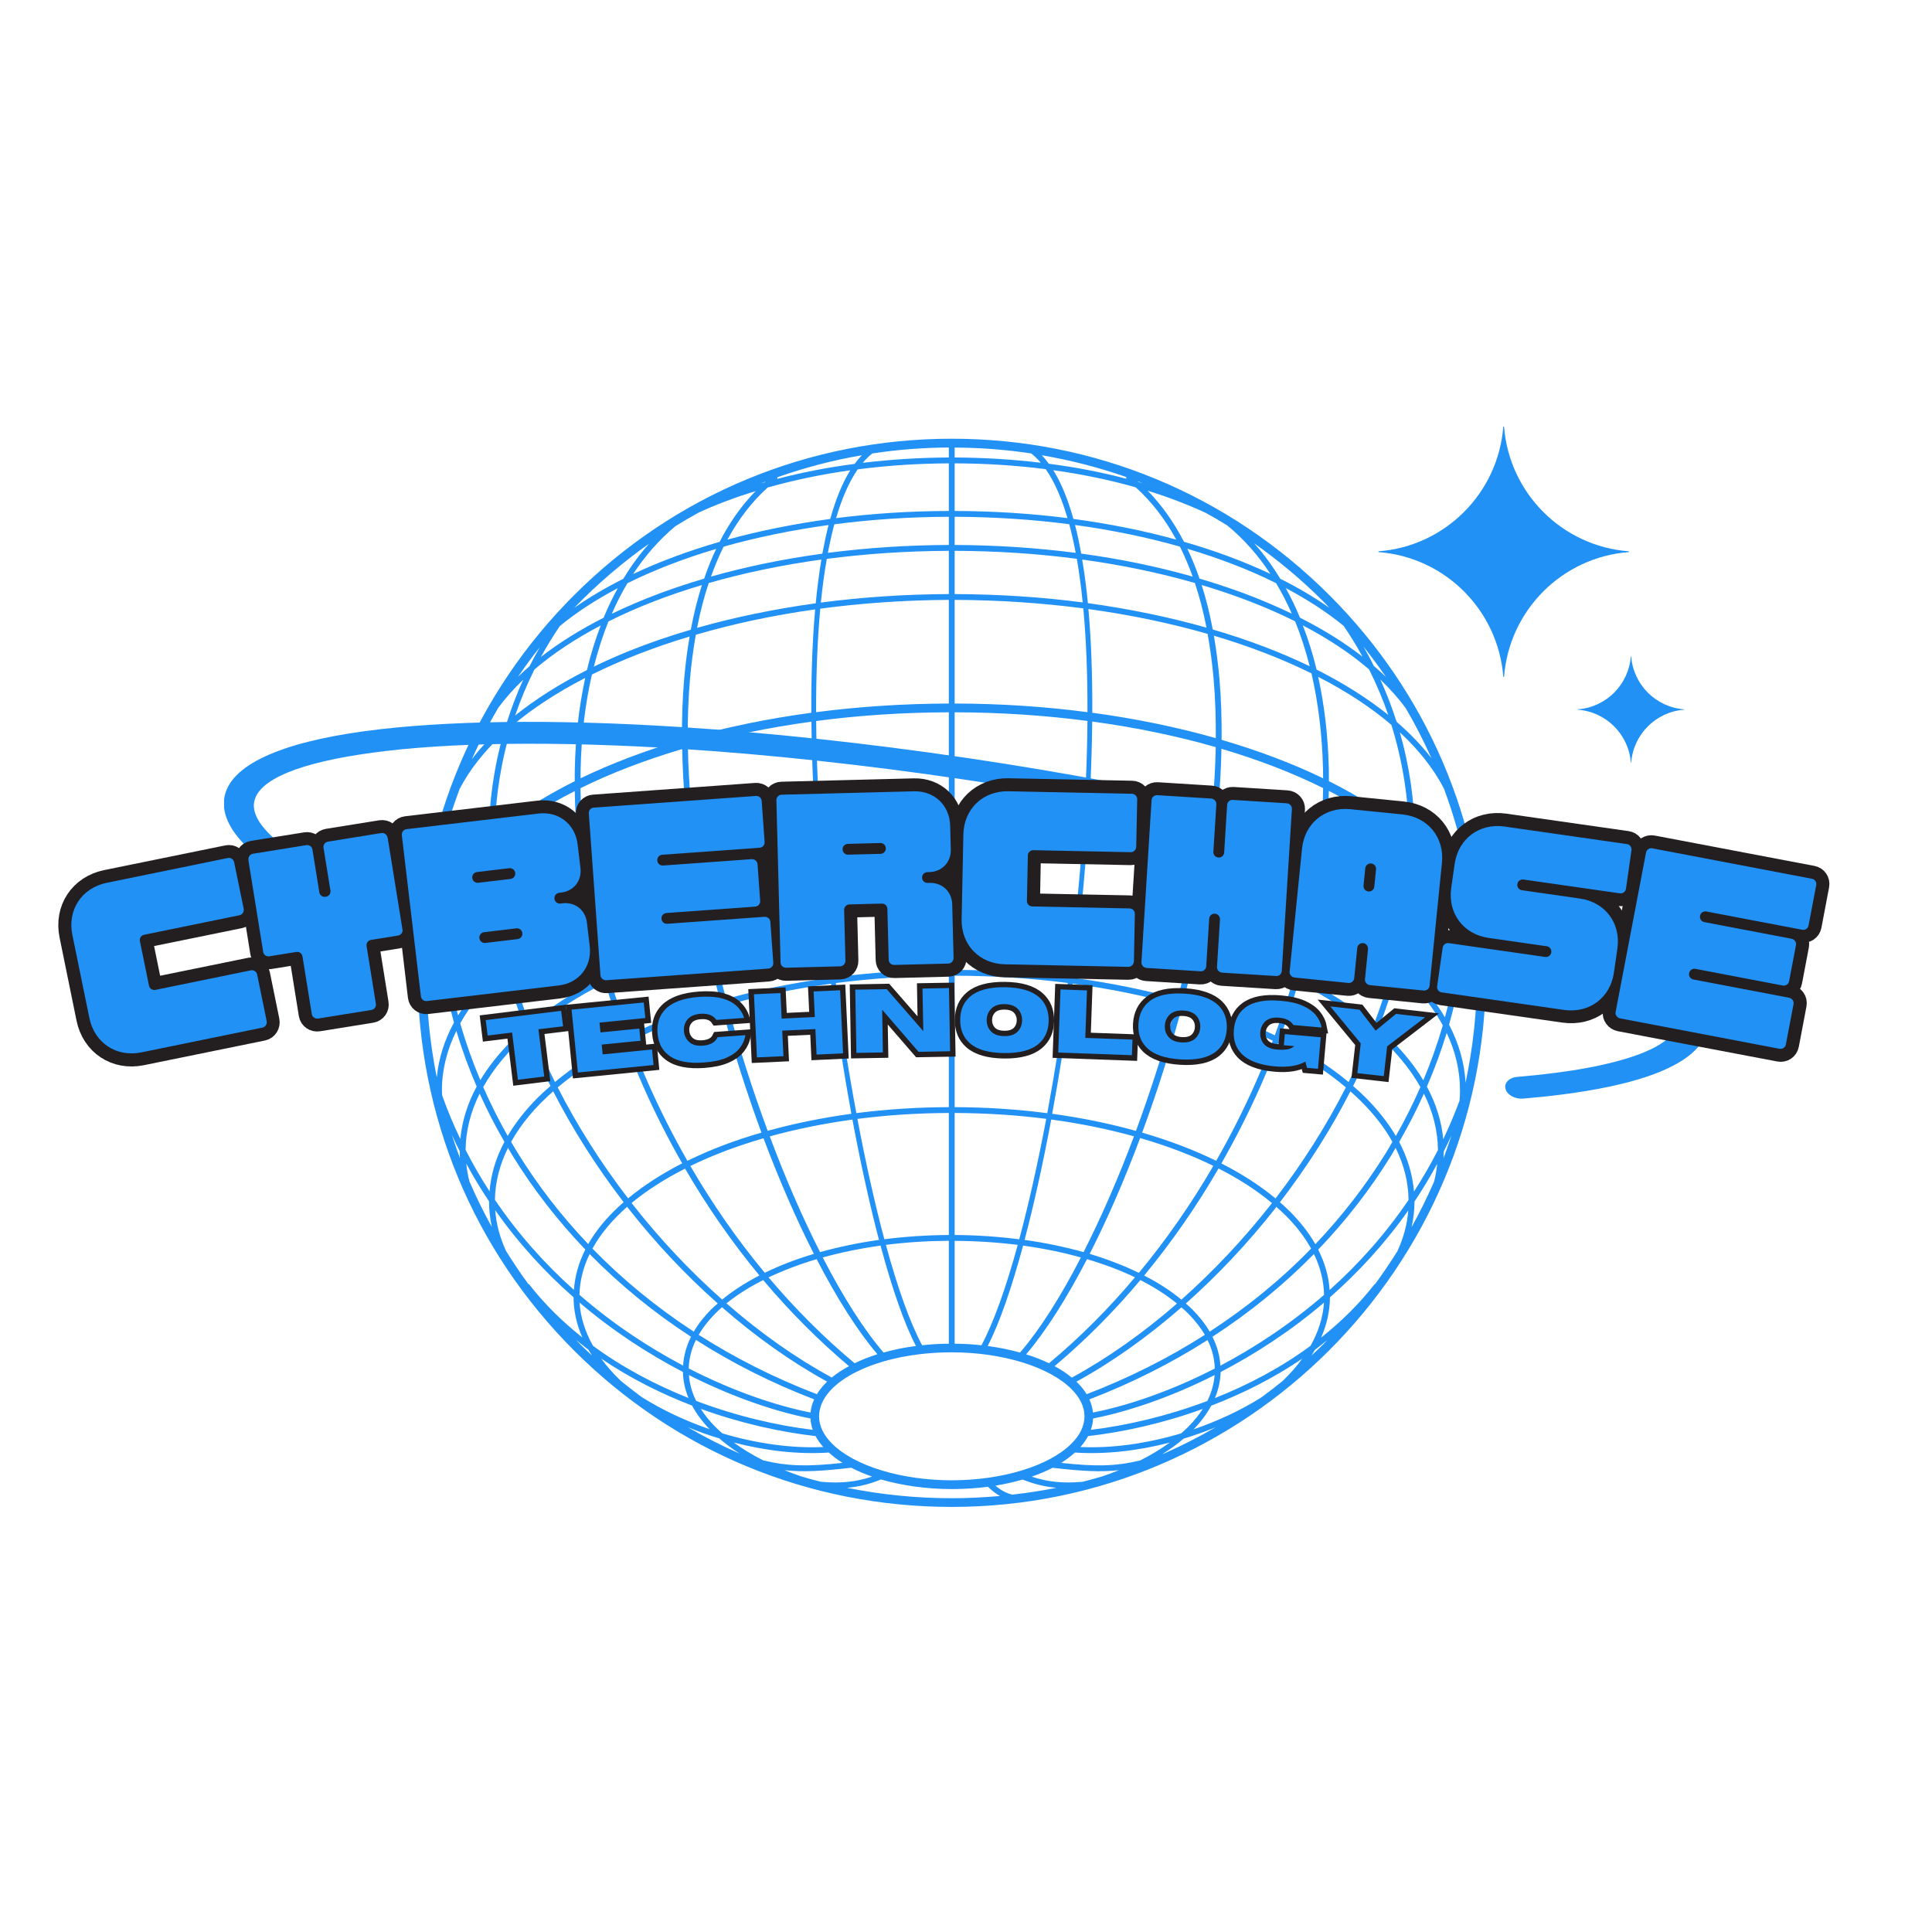 <svg xmlns="http://www.w3.org/2000/svg" xmlns:xlink="http://www.w3.org/1999/xlink" width="500" zoomAndPan="magnify" viewBox="0 0 375 375" height="500" preserveAspectRatio="xMidYMid meet" version="1.0"><defs><g/><clipPath id="9b84dbdd2b"><path d="M 43.5 140 L 331.5 140 L 331.5 214 L 43.5 214 Z M 43.5 140 " clip-rule="nonzero"/></clipPath><clipPath id="38f348a5d2"><path d="M 267 82.25 L 317 82.25 L 317 132 L 267 132 Z M 267 82.25 " clip-rule="nonzero"/></clipPath></defs><path fill="#2291f6" d="M 84.727 168.844 C 84.637 170.852 84.582 172.875 84.609 174.895 C 84.176 175.719 83.773 176.559 83.41 177.395 C 83.727 174.508 84.176 171.648 84.727 168.844 Z M 125.984 105.535 C 124.148 107.582 122.488 109.867 120.973 112.352 C 117.523 114.082 114.344 115.961 111.457 117.98 C 115.891 113.402 120.758 109.215 125.984 105.535 Z M 258.023 117.969 C 255.137 115.945 251.945 114.055 248.492 112.336 C 246.977 109.824 245.285 107.527 243.438 105.461 C 248.176 108.797 252.668 112.551 256.84 116.727 C 257.242 117.117 257.633 117.547 258.023 117.969 Z M 284.871 174.883 C 284.914 172.832 284.855 170.809 284.754 168.789 C 285.305 171.59 285.723 174.406 286.039 177.266 C 285.695 176.469 285.305 175.66 284.871 174.883 Z M 284.465 210.148 C 284.25 206.293 283.168 202.539 281.262 198.883 C 283.168 192.168 284.336 185.336 284.727 178.508 C 285.75 180.961 286.371 183.461 286.648 185.988 C 286.66 186.926 286.703 187.879 286.703 188.832 C 286.703 196.082 285.938 203.215 284.465 210.148 Z M 254.543 263.121 C 254.789 262.758 255.004 262.383 255.223 262.008 C 256.031 261.402 256.812 260.766 257.605 260.129 C 257.344 260.391 257.098 260.68 256.84 260.938 C 256.09 261.691 255.309 262.398 254.543 263.121 Z M 111.816 260.074 C 112.613 260.723 113.406 261.371 114.215 261.98 C 114.43 262.355 114.664 262.73 114.906 263.105 C 114.141 262.383 113.375 261.676 112.625 260.938 C 112.352 260.648 112.09 260.363 111.816 260.074 Z M 94.848 164.801 C 94.934 171.445 95.773 178.262 97.418 185.223 C 97.551 185.742 97.68 186.262 97.809 186.781 C 96.883 187.59 96.004 188.414 95.168 189.25 C 92.625 191.793 90.531 194.422 88.914 197.094 C 87.078 190.234 86.039 183.273 85.809 176.297 C 87.871 172.254 90.922 168.398 94.848 164.801 Z M 89.215 153.133 C 91.195 149.32 94.07 145.711 97.723 142.359 C 95.887 148.828 94.922 155.602 94.832 162.578 C 93.836 163.445 92.883 164.324 91.988 165.207 C 89.477 167.734 87.41 170.305 85.75 172.945 C 85.766 168.961 86.055 164.988 86.602 161.047 C 87.367 158.359 88.25 155.719 89.215 153.133 Z M 104.77 125.637 C 104.078 126.836 103.414 128.062 102.793 129.305 C 102.012 129.984 101.262 130.648 100.555 131.355 C 101.895 129.391 103.297 127.469 104.77 125.637 Z M 117.16 119.902 C 112.582 122.227 108.512 124.77 105 127.5 C 106.113 125.461 107.34 123.469 108.656 121.52 C 111.918 118.848 115.703 116.379 119.906 114.168 C 118.906 115.988 117.984 117.895 117.16 119.902 Z M 139.012 106.543 C 138.145 108.348 137.363 110.285 136.672 112.32 C 133.754 113.172 130.922 114.113 128.18 115.121 C 124.828 116.379 121.695 117.707 118.75 119.137 C 119.66 117.043 120.668 115.066 121.781 113.203 C 126.965 110.633 132.758 108.395 139.012 106.543 Z M 131.082 102.141 C 132.57 101.215 134.07 100.336 135.602 99.496 C 139.023 97.922 142.738 96.523 146.664 95.324 C 143.949 98.098 141.625 101.375 139.676 105.172 C 133.637 106.918 127.992 109.016 122.895 111.41 C 125.246 107.828 127.992 104.723 131.082 102.141 Z M 148.441 93.617 C 148.18 93.676 147.922 93.75 147.66 93.836 C 147.98 93.707 148.297 93.59 148.613 93.473 C 148.555 93.52 148.5 93.562 148.441 93.617 Z M 165.902 90.039 C 160.672 90.715 155.633 91.699 150.852 92.953 C 150.883 92.855 150.895 92.738 150.883 92.637 C 156.168 90.773 161.641 89.328 167.289 88.363 C 166.797 88.867 166.336 89.43 165.902 90.039 Z M 218.629 92.926 C 213.848 91.668 208.809 90.688 203.566 90.008 C 203.145 89.418 202.699 88.867 202.223 88.363 C 207.809 89.328 213.297 90.73 218.613 92.594 C 218.582 92.711 218.582 92.809 218.629 92.926 Z M 220.98 93.562 C 220.938 93.52 220.879 93.473 220.824 93.418 C 221.141 93.547 221.473 93.664 221.789 93.793 C 221.531 93.719 221.254 93.633 220.98 93.562 Z M 250.73 119.109 C 247.785 117.691 244.652 116.352 241.316 115.109 C 238.555 114.098 235.727 113.16 232.824 112.305 C 232.129 110.27 231.336 108.348 230.469 106.516 C 236.723 108.379 242.512 110.602 247.684 113.188 C 248.809 115.051 249.82 117.027 250.73 119.109 Z M 260.797 121.477 C 262.125 123.426 263.352 125.418 264.465 127.457 C 260.957 124.742 256.898 122.199 252.32 119.887 C 251.496 117.879 250.57 115.961 249.562 114.141 C 253.762 116.363 257.531 118.805 260.797 121.477 Z M 266.66 129.262 C 266.039 127.988 265.359 126.746 264.652 125.508 C 266.168 127.426 267.629 129.375 269 131.371 C 268.25 130.66 267.469 129.941 266.66 129.262 Z M 277.52 165.207 C 276.609 164.309 275.656 163.445 274.66 162.562 C 274.559 155.516 273.578 148.684 271.715 142.156 C 275.367 145.535 278.242 149.176 280.25 153.031 C 281.246 155.688 282.125 158.391 282.891 161.133 C 283.441 165.047 283.715 168.977 283.73 172.934 C 282.082 170.289 280.02 167.719 277.52 165.207 Z M 273.996 189.25 C 273.246 188.484 272.438 187.75 271.613 187.027 C 271.773 186.422 271.93 185.812 272.062 185.223 C 273.723 178.262 274.559 171.445 274.633 164.816 C 275.211 165.336 275.773 165.871 276.309 166.418 C 279.5 169.598 281.953 172.902 283.688 176.281 C 283.457 183.375 282.371 190.48 280.465 197.469 C 278.82 194.652 276.652 191.91 273.996 189.25 Z M 276.262 209.688 C 274.703 207.059 272.668 204.516 270.199 202.031 C 269.359 201.207 268.492 200.414 267.586 199.605 C 269.027 195.836 270.285 192.055 271.309 188.254 C 271.945 188.848 272.582 189.438 273.203 190.047 C 276.105 192.949 278.387 195.953 280.047 199.016 C 279.008 202.609 277.738 206.176 276.262 209.688 Z M 283.297 213.645 C 282.328 216.242 281.273 218.727 280.133 221.125 C 279.801 217.645 278.746 214.234 276.957 210.914 C 278.445 207.477 279.73 204.012 280.797 200.488 C 282.516 204.113 283.383 207.836 283.383 211.637 C 283.383 212.301 283.355 212.98 283.297 213.645 Z M 280.234 223.477 C 280.754 222.469 281.246 221.426 281.738 220.371 C 281.246 221.859 280.742 223.32 280.191 224.793 C 280.219 224.344 280.234 223.926 280.234 223.477 Z M 235.812 271.367 C 236.508 269.719 236.867 268.043 236.926 266.312 C 243.555 262.859 250.441 258.426 256.984 252.836 C 256.797 255.684 255.902 258.5 254.371 261.227 C 248.621 265.461 242.27 268.809 235.812 271.367 Z M 225.922 282.141 C 225.832 282.168 225.746 282.211 225.66 282.227 C 227.148 281.273 228.52 280.289 229.746 279.238 C 231.84 278.617 233.922 277.863 235.941 277.043 C 232.691 278.918 229.355 280.625 225.922 282.141 Z M 139.617 279.195 C 140.801 280.234 142.129 281.215 143.574 282.141 C 143.547 282.141 143.516 282.125 143.488 282.109 C 140.078 280.609 136.73 278.906 133.492 277.012 C 135.488 277.836 137.539 278.574 139.617 279.195 Z M 112.496 252.836 C 119.039 258.41 125.926 262.844 132.555 266.297 C 132.598 268.016 132.961 269.707 133.637 271.352 C 127.199 268.781 120.844 265.445 115.094 261.215 C 113.566 258.484 112.668 255.668 112.496 252.836 Z M 89.23 223.434 C 89.23 223.883 89.258 224.316 89.273 224.777 C 88.711 223.277 88.191 221.773 87.699 220.258 C 88.191 221.34 88.695 222.41 89.23 223.434 Z M 101.895 199.59 C 100.984 200.398 100.105 201.195 99.281 202.031 C 96.797 204.5 94.789 207.059 93.23 209.656 C 91.699 206.031 90.398 202.352 89.332 198.625 C 91.426 194.883 94.402 191.332 98.125 188.008 C 99.152 191.879 100.422 195.75 101.895 199.59 Z M 114.199 177.379 C 115.008 181.438 115.992 185.523 117.145 189.598 C 111.703 192.328 106.879 195.418 102.82 198.812 C 101.348 194.941 100.09 191.055 99.078 187.188 C 103.281 183.59 108.367 180.312 114.199 177.379 Z M 113.594 131.586 C 112.41 137.043 111.703 142.938 111.57 149.246 C 111.543 150.043 111.559 150.836 111.559 151.629 C 105.652 154.578 100.41 157.914 96.004 161.582 C 96.191 154.418 97.305 147.5 99.355 140.902 C 103.355 137.508 108.148 134.387 113.594 131.586 Z M 113.926 130.055 C 108.625 132.742 103.945 135.703 99.988 138.879 C 101.043 135.832 102.285 132.855 103.73 129.953 C 107.371 126.836 111.703 123.977 116.598 121.406 C 115.559 124.133 114.648 127.023 113.926 130.055 Z M 134.086 122.227 C 129.941 123.441 125.957 124.812 122.199 126.316 C 119.789 127.297 117.477 128.32 115.27 129.391 C 116.047 126.316 116.988 123.367 118.098 120.625 C 123.531 117.895 129.637 115.527 136.238 113.562 C 135.387 116.262 134.648 119.152 134.086 122.227 Z M 159.43 108.609 C 158.984 111.324 158.609 114.168 158.332 117.102 C 150.289 118.215 142.551 119.801 135.301 121.867 C 135.906 118.762 136.656 115.875 137.566 113.172 C 144.383 111.207 151.719 109.68 159.43 108.609 Z M 160.816 101.91 C 160.371 103.672 159.98 105.52 159.617 107.469 C 152.094 108.492 144.832 109.98 138 111.918 C 138.734 109.867 139.547 107.93 140.453 106.109 C 146.824 104.305 153.668 102.891 160.816 101.91 Z M 184.168 99.18 C 176.676 99.195 169.324 99.672 162.289 100.566 C 163.402 96.738 164.805 93.52 166.48 91.105 C 172.211 90.355 178.133 89.965 184.168 89.938 Z M 207.203 100.566 C 200.156 99.672 192.805 99.195 185.297 99.18 L 185.297 89.938 C 191.363 89.949 197.281 90.34 202.973 91.062 C 204.676 93.488 206.062 96.711 207.203 100.566 Z M 209.859 107.453 C 209.516 105.52 209.125 103.656 208.664 101.895 C 215.824 102.875 222.656 104.293 229.023 106.098 C 229.934 107.918 230.758 109.867 231.496 111.918 C 224.648 109.969 217.398 108.48 209.859 107.453 Z M 234.18 121.824 C 226.988 119.789 219.262 118.184 211.16 117.07 C 210.871 114.141 210.512 111.309 210.051 108.609 C 217.773 109.664 225.113 111.207 231.93 113.16 C 232.824 115.859 233.574 118.734 234.18 121.824 Z M 254.211 129.32 C 248.535 126.574 242.227 124.176 235.395 122.184 C 234.816 119.109 234.109 116.25 233.242 113.547 C 239.855 115.527 245.949 117.879 251.379 120.598 C 252.492 123.34 253.43 126.258 254.211 129.32 Z M 255.555 129.969 C 254.816 126.949 253.922 124.09 252.883 121.391 C 257.777 123.945 262.098 126.805 265.734 129.926 C 267.164 132.785 268.422 135.746 269.461 138.762 C 265.477 135.57 260.797 132.609 255.555 129.969 Z M 257.938 151.617 C 257.938 150.836 257.938 150.043 257.922 149.246 C 257.777 142.863 257.07 136.887 255.859 131.371 C 261.289 134.156 266.082 137.289 270.066 140.699 C 272.148 147.371 273.305 154.348 273.492 161.566 C 269.07 157.914 263.844 154.578 257.938 151.617 Z M 252.332 189.598 C 253.488 185.57 254.457 181.539 255.25 177.539 C 261.102 180.5 266.168 183.809 270.344 187.418 C 269.348 191.215 268.117 195.043 266.676 198.824 C 262.602 195.418 257.777 192.34 252.332 189.598 Z M 261.766 210.031 C 257.98 206.871 253.504 203.996 248.449 201.453 C 249.777 197.887 250.961 194.305 252.016 190.695 C 257.445 193.438 262.227 196.531 266.242 199.938 C 264.914 203.332 263.426 206.695 261.766 210.031 Z M 270.934 220.504 C 269.445 217.961 267.496 215.477 265.086 213.051 C 264.32 212.285 263.484 211.535 262.645 210.797 C 264.32 207.477 265.809 204.113 267.152 200.73 C 267.918 201.426 268.684 202.117 269.391 202.828 C 272.031 205.484 274.125 208.199 275.699 211 C 274.285 214.207 272.711 217.383 270.934 220.504 Z M 212.145 274.168 C 212.055 273.316 211.824 272.465 211.449 271.625 C 219.652 268.465 227.32 264.605 234.383 260.102 C 235.277 261.891 235.742 263.742 235.785 265.633 C 226.918 270.184 218.539 272.926 212.145 274.168 Z M 211.723 277.531 C 211.984 276.824 212.129 276.074 212.172 275.324 C 218.539 274.082 226.875 271.395 235.754 266.902 C 235.625 268.609 235.148 270.297 234.34 271.93 C 226.555 274.859 218.727 276.695 211.723 277.531 Z M 205.977 283.945 C 206.973 283.324 207.867 282.645 208.648 281.938 C 214.484 282.328 220.809 281.621 227.047 280.004 C 225.344 281.242 223.406 282.414 221.312 283.469 C 216.488 284.637 212.605 284.668 205.977 283.945 Z M 171.012 287.164 C 175.102 288.348 179.809 289.027 184.734 289.027 C 187.172 289.027 189.527 288.871 191.766 288.582 C 192.516 289.316 193.297 289.922 194.09 290.371 C 191 290.645 187.883 290.805 184.734 290.805 C 177.828 290.805 171.027 290.109 164.398 288.781 C 166.711 288.582 168.848 288.047 171.012 287.164 Z M 160.875 281.938 C 161.656 282.645 162.551 283.324 163.547 283.945 C 156.875 284.668 152.988 284.637 148.137 283.453 C 146.043 282.398 144.121 281.242 142.418 279.988 C 148.672 281.621 155.027 282.328 160.875 281.938 Z M 157.309 275.324 C 157.352 276.059 157.496 276.809 157.758 277.531 C 150.75 276.68 142.91 274.859 135.125 271.914 C 134.316 270.281 133.84 268.609 133.727 266.902 C 142.594 271.379 150.926 274.082 157.309 275.324 Z M 135.082 260.074 C 142.16 264.605 149.828 268.465 158.031 271.613 C 157.641 272.449 157.41 273.301 157.324 274.168 C 150.926 272.91 142.562 270.168 133.684 265.617 C 133.727 263.711 134.215 261.863 135.082 260.074 Z M 97.91 221.629 C 96.25 224.75 95.281 227.953 95.023 231.246 C 93.359 228.676 91.801 226.02 90.371 223.188 C 90.414 219.434 91.352 215.781 93.102 212.27 C 94.531 215.449 96.133 218.566 97.91 221.629 Z M 106.848 210.785 C 105.984 211.535 105.16 212.285 104.379 213.051 C 101.984 215.461 100.031 217.945 98.547 220.488 C 96.785 217.367 95.195 214.207 93.793 211 C 95.816 207.375 98.703 203.938 102.328 200.73 C 103.672 204.098 105.176 207.461 106.848 210.785 Z M 121.047 201.441 C 115.977 203.98 111.5 206.855 107.715 210.02 C 106.055 206.695 104.566 203.316 103.238 199.938 C 107.211 196.586 112.004 193.496 117.477 190.738 C 118.531 194.32 119.715 197.902 121.047 201.441 Z M 137.133 183.156 C 137.914 186.809 138.793 190.508 139.777 194.219 C 133.336 196.082 127.398 198.336 122.055 200.934 C 120.742 197.383 119.559 193.816 118.504 190.234 C 124.078 187.52 130.348 185.137 137.133 183.156 Z M 134.59 169.496 C 135.227 173.598 135.977 177.77 136.875 182 C 130.102 183.965 123.816 186.332 118.188 189.094 C 117.031 185.004 116.047 180.918 115.238 176.859 C 121.047 174.031 127.543 171.547 134.59 169.496 Z M 132.41 145.391 C 132.555 152.613 133.234 160.309 134.418 168.324 C 127.387 170.363 120.871 172.816 115.008 175.676 C 113.535 167.934 112.758 160.309 112.668 152.988 C 118.574 150.07 125.203 147.531 132.41 145.391 Z M 132.801 131.746 C 132.469 135.516 132.34 139.484 132.367 143.602 C 125.262 145.68 118.648 148.195 112.684 151.066 C 112.684 150.477 112.684 149.867 112.699 149.277 C 112.844 142.707 113.594 136.555 114.895 130.922 C 120.598 128.105 126.953 125.621 133.855 123.543 C 133.406 126.156 133.047 128.871 132.801 131.746 Z M 157.48 138.344 C 149.047 139.484 141.004 141.145 133.492 143.27 C 133.465 139.355 133.609 135.527 133.926 131.832 C 134.188 128.812 134.578 125.926 135.055 123.211 C 142.289 121.086 150.074 119.426 158.219 118.285 C 157.656 124.754 157.438 131.629 157.48 138.344 Z M 184.168 116.438 L 184.168 136.555 C 175.332 136.582 166.695 137.16 158.406 138.23 C 158.391 131.066 158.652 124.293 159.215 118.141 C 167.242 117.07 175.605 116.48 184.168 116.438 Z M 184.168 106.918 L 184.168 115.309 C 175.75 115.34 167.402 115.902 159.328 116.957 C 159.633 113.98 160.008 111.121 160.484 108.48 C 168.066 107.484 176.012 106.949 184.168 106.918 Z M 184.168 105.777 C 176.141 105.809 168.285 106.328 160.688 107.309 C 161.062 105.359 161.48 103.496 161.945 101.766 C 169.094 100.824 176.543 100.336 184.168 100.305 Z M 185.297 105.777 L 185.297 100.305 C 192.938 100.336 200.387 100.824 207.535 101.75 C 208.012 103.484 208.418 105.344 208.793 107.309 C 201.195 106.328 193.324 105.809 185.297 105.777 Z M 185.297 115.309 L 185.297 106.918 C 193.469 106.934 201.414 107.469 209.008 108.465 C 209.473 111.121 209.848 113.953 210.148 116.926 C 202.191 115.887 193.844 115.34 185.297 115.309 Z M 211.074 138.23 C 202.801 137.145 194.148 136.566 185.297 136.555 L 185.297 116.438 C 193.902 116.465 202.266 117.043 210.266 118.082 C 210.844 124.25 211.102 131.051 211.074 138.23 Z M 235.566 131.832 C 235.887 135.527 236.016 139.355 235.984 143.27 C 228.492 141.145 220.445 139.484 212.012 138.344 C 212.043 131.602 211.84 124.711 211.262 118.215 C 219.438 119.34 227.191 120.973 234.398 123.035 C 234.902 125.824 235.293 128.754 235.566 131.832 Z M 237.113 143.602 C 237.156 139.484 237.012 135.516 236.695 131.746 C 236.434 128.828 236.074 126.055 235.609 123.383 C 242.512 125.434 248.867 127.891 254.559 130.703 C 255.871 136.41 256.637 142.621 256.797 149.277 C 256.812 149.867 256.797 150.477 256.812 151.066 C 250.848 148.18 244.23 145.68 237.113 143.602 Z M 235.047 168.426 C 236.262 160.355 236.938 152.613 237.082 145.336 C 244.246 147.457 250.875 150.012 256.812 152.961 C 256.738 160.324 255.93 168.023 254.457 175.82 C 248.609 172.945 242.082 170.477 235.047 168.426 Z M 232.605 182.016 C 233.504 177.812 234.238 173.684 234.875 169.625 C 235.727 169.871 236.594 170.102 237.445 170.363 C 243.539 172.281 249.141 174.508 254.211 177.004 C 253.418 181.02 252.449 185.062 251.309 189.094 C 245.66 186.348 239.395 183.965 232.605 182.016 Z M 229.719 194.219 C 230.699 190.492 231.582 186.781 232.359 183.113 C 239.133 185.062 245.387 187.445 250.992 190.191 C 249.938 193.785 248.754 197.383 247.438 200.949 C 242.094 198.348 236.145 196.082 229.719 194.219 Z M 243.598 210.422 C 241.316 215.562 238.801 220.531 236.059 225.312 C 231.727 223.188 226.902 221.355 221.688 219.84 C 223.234 215.664 224.707 211.359 226.078 206.973 C 227.293 203.059 228.418 199.172 229.445 195.332 C 235.828 197.164 241.734 199.402 247.047 202.004 C 245.965 204.832 244.84 207.648 243.598 210.422 Z M 247.582 232.621 C 244.578 230.121 241.039 227.84 237.07 225.816 C 239.812 221.023 242.34 216.039 244.637 210.883 C 245.863 208.113 247.004 205.324 248.059 202.508 C 253.07 205.051 257.504 207.91 261.23 211.059 C 257.461 218.465 252.883 225.703 247.582 232.621 Z M 250.398 235.176 C 249.777 234.555 249.113 233.949 248.434 233.355 C 253.734 226.453 258.328 219.23 262.109 211.824 C 262.863 212.504 263.598 213.168 264.277 213.859 C 266.805 216.387 268.797 218.973 270.27 221.629 C 269.879 222.309 269.492 222.988 269.086 223.652 C 265.113 230.078 260.492 236.043 255.309 241.5 C 254.066 239.32 252.434 237.227 250.398 235.176 Z M 231.395 254.121 C 231.004 253.746 230.586 253.371 230.168 253.012 C 236.363 247.508 242.227 241.285 247.523 234.555 C 247.598 234.453 247.668 234.336 247.742 234.25 C 248.391 234.812 249.012 235.391 249.59 235.969 C 251.656 238.035 253.273 240.172 254.484 242.352 C 248.637 248.375 242.035 253.762 234.801 258.469 C 233.934 256.98 232.793 255.539 231.395 254.121 Z M 209.168 268.406 C 209.082 268.32 209.008 268.262 208.922 268.188 C 215.867 264.391 222.758 259.48 229.312 253.762 C 229.762 254.137 230.195 254.527 230.598 254.93 C 231.941 256.289 233.027 257.676 233.863 259.09 C 226.785 263.609 219.117 267.469 210.914 270.613 C 210.453 269.852 209.875 269.113 209.168 268.406 Z M 140.137 253.734 C 146.707 259.465 153.609 264.375 160.559 268.176 C 160.473 268.262 160.383 268.32 160.312 268.406 C 159.605 269.113 159.027 269.852 158.551 270.613 C 150.348 267.469 142.691 263.598 135.617 259.09 C 136.715 257.199 138.246 255.406 140.137 253.734 Z M 121.723 234.238 C 121.812 234.336 121.883 234.453 121.969 234.555 C 127.254 241.285 133.117 247.508 139.312 252.996 C 138.895 253.371 138.477 253.746 138.07 254.121 C 136.672 255.523 135.531 256.98 134.664 258.469 C 127.441 253.762 120.844 248.359 114.996 242.352 C 116.57 239.492 118.852 236.766 121.723 234.238 Z M 121.047 233.34 C 120.367 233.934 119.703 234.555 119.082 235.176 C 117.031 237.211 115.414 239.32 114.172 241.473 C 108.973 236.027 104.367 230.078 100.41 223.652 C 99.988 222.988 99.613 222.309 99.211 221.629 C 101.129 218.164 103.891 214.887 107.371 211.824 C 111.168 219.219 115.746 226.438 121.047 233.34 Z M 124.859 210.883 C 127.141 216.027 129.668 221.008 132.41 225.805 C 128.438 227.84 124.902 230.121 121.91 232.605 C 116.613 225.703 112.02 218.465 108.25 211.059 C 111.945 207.953 116.379 205.094 121.434 202.551 C 122.504 205.355 123.645 208.125 124.859 210.883 Z M 143.414 206.973 C 144.789 211.359 146.262 215.664 147.793 219.84 C 142.578 221.34 137.754 223.188 133.422 225.312 C 130.691 220.531 128.164 215.562 125.883 210.422 C 124.656 207.664 123.531 204.863 122.461 202.031 C 127.73 199.477 133.637 197.223 140.066 195.375 C 141.09 199.203 142.188 203.086 143.414 206.973 Z M 161.309 190.941 C 162.449 199.68 163.777 208.199 165.25 216.184 C 159.547 216.965 154.102 218.078 149.004 219.492 C 146.129 211.75 143.488 203.504 141.234 195.043 C 147.488 193.281 154.219 191.91 161.309 190.941 Z M 159.836 178.434 C 160.227 182.234 160.672 186.047 161.148 189.801 C 154.059 190.754 147.27 192.125 140.93 193.902 C 139.965 190.246 139.082 186.551 138.289 182.84 C 144.988 180.961 152.227 179.461 159.836 178.434 Z M 158.566 164.484 C 158.766 167.125 158.969 169.555 159.172 171.691 C 159.328 173.555 159.52 175.43 159.719 177.293 C 152.094 178.305 144.816 179.793 138.027 181.684 C 137.148 177.512 136.367 173.336 135.734 169.164 C 142.836 167.156 150.508 165.582 158.566 164.484 Z M 158.492 163.355 C 150.434 164.426 142.738 165.984 135.559 168.008 C 134.375 160.211 133.652 152.484 133.523 145.059 C 140.961 142.922 149.004 141.234 157.496 140.078 C 157.566 148.469 158 156.586 158.492 163.355 Z M 184.168 161.641 C 175.68 161.652 167.375 162.203 159.402 163.227 C 158.824 155.242 158.477 147.398 158.422 139.949 C 166.637 138.852 175.273 138.285 184.168 138.258 Z M 210.078 163.27 C 202.121 162.23 193.801 161.668 185.297 161.641 L 185.297 138.258 C 194.148 138.273 202.801 138.852 211.074 139.934 C 211.016 147.398 210.668 155.254 210.078 163.27 Z M 211.004 163.387 C 211.492 156.598 211.91 148.484 212 140.047 C 220.434 141.191 228.477 142.863 235.973 145.016 C 235.828 152.469 235.105 160.254 233.922 168.094 C 226.758 166.059 219.059 164.469 211.004 163.387 Z M 209.773 177.293 C 209.961 175.43 210.148 173.555 210.324 171.691 C 210.512 169.566 210.715 167.172 210.914 164.543 C 218.871 165.625 226.543 167.227 233.746 169.293 C 233.098 173.422 232.332 177.555 231.453 181.684 C 224.664 179.793 217.387 178.305 209.773 177.293 Z M 208.332 189.801 C 208.809 186.031 209.254 182.234 209.66 178.406 C 217.227 179.43 224.477 180.891 231.219 182.781 C 230.41 186.523 229.531 190.234 228.562 193.902 C 222.207 192.125 215.438 190.754 208.332 189.801 Z M 204.23 216.184 C 205.703 208.184 207.047 199.664 208.188 190.926 C 215.234 191.879 221.977 193.238 228.273 195 C 226.008 203.477 223.348 211.75 220.488 219.508 C 215.391 218.078 209.934 216.965 204.23 216.184 Z M 210.324 243.031 C 206.727 242.035 202.887 241.227 198.871 240.664 C 200.691 233.789 202.438 225.859 204.043 217.297 C 209.672 218.062 215.059 219.16 220.102 220.559 C 217.023 228.793 213.688 236.402 210.324 243.031 Z M 221.055 247.062 C 218.152 245.645 214.961 244.418 211.508 243.379 C 214.914 236.676 218.238 229.066 221.301 220.895 C 226.453 222.379 231.234 224.199 235.508 226.293 C 231.207 233.719 226.352 240.664 221.055 247.062 Z M 222.078 247.582 C 227.363 241.184 232.215 234.223 236.52 226.801 C 240.449 228.793 243.93 231.059 246.891 233.516 C 246.801 233.629 246.715 233.73 246.629 233.848 C 241.344 240.578 235.48 246.785 229.312 252.262 C 227.234 250.543 224.809 248.969 222.078 247.582 Z M 210.988 244.402 C 214.352 245.398 217.484 246.57 220.301 247.926 C 215.148 254.051 209.559 259.652 203.609 264.605 C 202.25 263.957 200.762 263.367 199.176 262.875 C 203.031 258.34 207.059 251.984 210.988 244.402 Z M 198.582 241.773 C 202.512 242.309 206.281 243.09 209.805 244.07 C 205.805 251.828 201.758 258.168 197.988 262.527 C 196.012 261.98 193.902 261.547 191.707 261.258 C 193.977 256.883 196.316 250.137 198.582 241.773 Z M 185.297 240.852 C 189.5 240.867 193.602 241.141 197.543 241.629 C 195.246 250.008 192.848 256.75 190.496 261.113 C 188.82 260.926 187.074 260.824 185.297 260.809 Z M 178.984 261.113 C 176.633 256.75 174.234 250.008 171.953 241.629 C 175.852 241.125 179.953 240.867 184.168 240.836 L 184.168 260.809 C 182.406 260.824 180.66 260.926 178.984 261.113 Z M 171.504 262.527 C 167.734 258.168 163.691 251.828 159.691 244.07 C 163.199 243.105 166.957 242.324 170.914 241.773 C 173.164 250.152 175.504 256.883 177.785 261.258 C 175.578 261.531 173.469 261.965 171.504 262.527 Z M 165.887 264.605 C 159.938 259.652 154.348 254.051 149.176 247.941 C 152.008 246.598 155.129 245.414 158.508 244.402 C 162.434 251.984 166.465 258.34 170.305 262.859 C 168.719 263.367 167.23 263.941 165.887 264.605 Z M 147.402 247.566 C 144.688 248.969 142.246 250.543 140.168 252.246 C 134 246.773 128.137 240.578 122.863 233.848 C 122.766 233.73 122.676 233.617 122.59 233.5 C 125.523 231.074 129.016 228.836 132.973 226.828 C 137.277 234.238 142.117 241.184 147.402 247.566 Z M 157.973 243.379 C 154.535 244.402 151.328 245.633 148.441 247.047 C 143.141 240.664 138.305 233.73 134 226.324 C 138.246 224.242 143.027 222.438 148.195 220.938 C 151.258 229.082 154.578 236.691 157.973 243.379 Z M 170.609 240.664 C 166.594 241.227 162.766 242.035 159.172 243.031 C 155.805 236.402 152.484 228.793 149.41 220.574 C 154.418 219.188 159.793 218.09 165.453 217.312 C 167.055 225.859 168.805 233.789 170.609 240.664 Z M 184.168 216.027 L 184.168 239.711 C 179.867 239.738 175.68 240.027 171.648 240.535 C 169.816 233.66 168.039 225.73 166.422 217.18 C 172.098 216.445 178.047 216.055 184.168 216.027 Z M 184.168 189.383 L 184.168 214.898 C 178.004 214.914 171.98 215.316 166.219 216.055 C 164.715 208.055 163.375 199.52 162.234 190.812 C 169.25 189.902 176.602 189.41 184.168 189.383 Z M 184.168 176.773 L 184.168 188.254 C 176.586 188.27 169.195 188.762 162.09 189.672 C 161.598 185.914 161.148 182.117 160.746 178.289 C 168.242 177.336 176.082 176.801 184.168 176.773 Z M 184.168 175.648 C 176.098 175.66 168.195 176.18 160.629 177.164 C 160.195 172.891 159.805 168.602 159.488 164.367 C 167.375 163.344 175.648 162.793 184.168 162.766 Z M 185.297 175.648 L 185.297 162.781 C 193.699 162.809 201.992 163.387 209.992 164.426 C 209.688 168.645 209.297 172.902 208.852 177.164 C 201.281 176.18 193.383 175.66 185.297 175.648 Z M 185.297 188.254 L 185.297 176.773 C 193.355 176.801 201.211 177.309 208.75 178.277 C 208.344 182.102 207.898 185.914 207.406 189.684 C 200.301 188.762 192.891 188.27 185.297 188.254 Z M 185.297 214.898 L 185.297 189.383 C 192.836 189.395 200.199 189.887 207.262 190.797 C 206.121 199.52 204.762 208.055 203.277 216.07 C 197.5 215.316 191.461 214.914 185.297 214.898 Z M 185.297 216.027 C 191.406 216.055 197.355 216.43 203.074 217.168 C 201.457 225.73 199.68 233.66 197.832 240.547 C 193.801 240.027 189.598 239.738 185.297 239.711 Z M 161.438 267.379 C 154.508 263.609 147.574 258.73 141.004 252.98 C 143.027 251.352 145.422 249.832 148.137 248.461 C 153.293 254.586 158.867 260.172 164.789 265.172 C 163.547 265.836 162.422 266.57 161.438 267.379 Z M 204.691 265.172 C 210.625 260.188 216.199 254.586 221.344 248.461 C 224.027 249.832 226.41 251.352 228.449 253.023 C 221.875 258.742 214.973 263.625 208.043 267.395 C 207.059 266.586 205.949 265.848 204.691 265.172 Z M 196.504 290.109 C 195.363 289.852 194.266 289.258 193.211 288.363 C 195.074 288.059 196.836 287.656 198.496 287.18 C 200.66 288.047 202.785 288.582 205.066 288.781 C 202.25 289.348 199.375 289.777 196.504 290.109 Z M 207.953 280.219 C 203.652 284.535 194.523 287.324 184.734 287.324 C 174.941 287.324 165.828 284.535 161.512 280.219 C 159.836 278.543 158.984 276.754 158.984 274.918 C 158.984 268.059 170.535 262.484 184.734 262.484 C 194.523 262.484 203.652 265.285 207.953 269.605 C 209.645 271.281 210.496 273.07 210.496 274.918 C 210.496 276.754 209.645 278.543 207.953 280.219 Z M 96.062 232.879 C 96.121 229.414 97 226.047 98.602 222.801 C 98.879 223.289 99.152 223.766 99.457 224.258 C 103.512 230.844 108.266 236.953 113.609 242.539 C 112.324 245.082 111.586 247.695 111.398 250.367 C 105.867 245.414 100.625 239.625 96.062 232.879 Z M 112.469 251.32 C 112.539 248.59 113.219 245.949 114.445 243.406 C 120.324 249.387 126.91 254.773 134.129 259.465 C 133.219 261.285 132.715 263.148 132.586 265.055 C 125.914 261.531 119.008 257.012 112.469 251.32 Z M 138.879 276.984 C 137.727 275.844 136.785 274.66 136.02 273.461 C 143.719 276.246 151.43 277.965 158.305 278.746 C 158.695 279.48 159.188 280.176 159.793 280.867 C 153.555 281.145 146.766 280.176 140.195 278.211 C 139.746 277.809 139.285 277.402 138.879 276.984 Z M 155.488 286.559 C 154.391 286.184 153.309 285.777 152.27 285.359 C 155.895 285.766 159.633 285.535 165.238 284.883 C 166.48 285.535 167.82 286.109 169.281 286.602 C 166.203 287.641 163.129 287.961 159.375 287.613 C 159.359 287.613 159.328 287.613 159.328 287.613 C 158.043 287.297 156.758 286.934 155.488 286.559 Z M 213.977 286.559 C 212.707 286.934 211.434 287.281 210.148 287.613 C 210.137 287.613 210.137 287.613 210.121 287.613 C 206.367 287.961 203.32 287.641 200.258 286.617 C 201.715 286.109 203.074 285.535 204.301 284.898 C 209.859 285.535 213.586 285.766 217.199 285.359 C 216.156 285.777 215.074 286.184 213.977 286.559 Z M 229.27 278.211 C 222.699 280.176 215.926 281.145 209.715 280.867 C 210.309 280.176 210.801 279.48 211.203 278.746 C 218.051 277.965 225.762 276.262 233.457 273.473 C 232.68 274.66 231.738 275.844 230.598 276.984 C 230.18 277.402 229.719 277.809 229.27 278.211 Z M 236.883 265.07 C 236.766 263.148 236.246 261.301 235.336 259.465 C 242.57 254.773 249.156 249.398 255.035 243.406 C 256.289 245.977 256.941 248.637 257 251.336 C 250.457 257.012 243.555 261.547 236.883 265.07 Z M 258.082 250.383 C 257.895 247.711 257.156 245.098 255.859 242.555 C 261.23 236.953 265.98 230.844 270.039 224.258 C 270.328 223.766 270.602 223.289 270.891 222.801 C 272.508 226.078 273.359 229.457 273.402 232.906 C 268.84 239.637 263.613 245.43 258.082 250.383 Z M 274.457 231.277 C 274.184 227.984 273.215 224.777 271.586 221.645 C 273.348 218.566 274.965 215.449 276.379 212.27 C 278.156 215.84 279.066 219.477 279.109 223.219 C 277.664 226.035 276.105 228.719 274.457 231.277 Z M 270.66 186.176 C 266.387 182.551 261.273 179.258 255.512 176.34 C 257 168.57 257.82 160.887 257.922 153.508 C 263.914 156.555 269.16 160.02 273.52 163.82 C 273.52 170.68 272.684 177.742 270.965 184.961 C 270.875 185.367 270.762 185.77 270.66 186.176 Z M 220.434 94.586 C 223.508 97.344 226.121 100.738 228.305 104.738 C 222.035 103.008 215.336 101.664 208.344 100.723 C 207.32 97.043 206.035 93.82 204.445 91.266 C 210.035 92.043 215.391 93.156 220.434 94.586 Z M 149.004 94.629 C 154.043 93.199 159.43 92.074 165.035 91.281 C 163.445 93.836 162.176 97.055 161.148 100.723 C 154.16 101.676 147.461 103.02 141.191 104.738 C 143.344 100.781 145.941 97.387 149.004 94.629 Z M 98.516 184.961 C 96.812 177.742 95.977 170.664 95.961 163.805 C 100.277 160.066 105.52 156.613 111.559 153.551 C 111.672 160.875 112.48 168.469 113.953 176.18 C 108.18 179.086 103.066 182.348 98.777 185.957 C 98.691 185.625 98.602 185.293 98.516 184.961 Z M 85.777 211.637 C 85.777 207.664 86.746 203.793 88.582 200.098 C 89.664 203.734 90.992 207.348 92.523 210.898 C 90.734 214.207 89.68 217.613 89.348 221.082 C 88.047 218.367 86.863 215.535 85.809 212.574 C 85.793 212.27 85.777 211.953 85.777 211.637 Z M 91.121 229.328 C 90.82 228.172 90.617 227.016 90.5 225.848 C 91.887 228.402 93.359 230.855 94.922 233.184 C 94.922 233.195 94.922 233.211 94.922 233.227 C 94.922 234.887 95.109 236.531 95.469 238.164 C 93.867 235.289 92.422 232.344 91.121 229.328 Z M 102.762 249.355 C 102.691 249.285 102.617 249.227 102.531 249.199 C 101 247.117 99.57 244.98 98.215 242.801 C 97.027 240.215 96.32 237.574 96.121 234.902 C 100.684 241.398 105.867 247.004 111.324 251.797 C 111.34 254.441 111.918 257.055 113.031 259.598 C 109.246 256.594 105.75 253.199 102.762 249.355 Z M 120.555 268.074 C 119.066 266.656 117.766 265.199 116.684 263.699 C 122.242 267.469 128.25 270.484 134.332 272.824 C 135.168 274.398 136.297 275.914 137.727 277.402 C 133.074 275.801 128.613 273.707 124.582 271.191 C 123.227 270.184 121.883 269.156 120.555 268.074 Z M 248.926 268.074 C 247.566 269.172 246.184 270.238 244.781 271.266 C 240.766 273.777 236.305 275.844 231.684 277.43 C 233.098 275.973 234.238 274.426 235.105 272.84 C 241.184 270.516 247.191 267.496 252.754 263.727 C 251.684 265.215 250.398 266.672 248.926 268.074 Z M 266.934 249.199 C 266.863 249.227 266.789 249.285 266.73 249.355 C 263.727 253.215 260.219 256.605 256.434 259.625 C 257.547 257.07 258.125 254.453 258.141 251.812 C 263.598 247.016 268.781 241.414 273.348 234.945 C 273.145 237.617 272.422 240.246 271.254 242.828 C 269.895 244.996 268.465 247.117 266.934 249.199 Z M 273.996 238.164 C 274.355 236.547 274.547 234.887 274.547 233.227 C 276.105 230.887 277.578 228.461 278.965 225.891 C 278.848 227.043 278.645 228.188 278.359 229.34 C 277.043 232.344 275.598 235.305 273.996 238.164 Z M 277.836 147.152 C 275.945 144.699 273.664 142.344 271.078 140.094 C 270.184 137.305 269.129 134.562 267.918 131.891 C 269.781 133.68 271.441 135.527 272.855 137.465 C 274.703 140.598 276.352 143.848 277.836 147.152 Z M 246.586 111.398 C 241.473 108.984 235.84 106.891 229.805 105.156 C 227.84 101.344 225.5 98.051 222.773 95.25 C 226.785 96.492 230.586 97.953 234.109 99.582 C 235.48 100.348 236.84 101.129 238.18 101.965 C 241.359 104.566 244.176 107.727 246.586 111.398 Z M 200.172 88.016 C 200.82 88.535 201.426 89.129 202.02 89.82 C 196.605 89.172 191.016 88.824 185.297 88.797 L 185.297 86.875 C 190.32 86.891 195.289 87.277 200.172 88.016 Z M 184.168 86.859 L 184.168 88.797 C 178.48 88.824 172.875 89.184 167.461 89.836 C 168.039 89.141 168.66 88.535 169.309 88.016 C 174.16 87.277 179.129 86.891 184.168 86.859 Z M 96.695 137.406 C 98.098 135.516 99.715 133.68 101.551 131.934 C 100.32 134.633 99.266 137.406 98.371 140.238 C 95.742 142.504 93.477 144.902 91.586 147.355 C 93.117 143.934 94.82 140.613 96.695 137.406 Z M 82.789 186.898 C 82.977 184.051 83.641 181.266 84.77 178.551 C 85.145 185.238 86.285 191.91 88.117 198.48 C 86.242 201.93 85.129 205.484 84.781 209.137 C 83.453 202.523 82.762 195.723 82.762 188.832 C 82.762 188.184 82.773 187.531 82.789 186.898 Z M 81.027 188.586 C 81.027 188.66 81.043 188.719 81.07 188.789 C 81.07 188.805 81.055 188.816 81.055 188.832 C 81.055 216.516 91.844 242.555 111.426 262.137 C 131.012 281.719 157.035 292.492 184.734 292.492 C 241.863 292.492 288.352 246.035 288.41 188.918 C 288.453 188.816 288.48 188.703 288.48 188.586 C 288.48 187.676 288.422 186.781 288.336 185.887 C 287.602 159.301 276.93 134.402 258.039 115.527 C 238.457 95.945 212.434 85.156 184.734 85.156 C 157.047 85.156 131.012 95.945 111.426 115.527 C 92.422 134.531 81.734 159.602 81.129 186.391 C 81.055 187.129 81.027 187.852 81.027 188.586 " fill-opacity="1" fill-rule="nonzero"/><g clip-path="url(#9b84dbdd2b)"><path fill="#2291f6" d="M 294.488 209.023 C 292.914 209.152 291.902 210.207 292.223 211.359 C 292.539 212.531 294.07 213.367 295.645 213.238 C 306.648 212.312 315.488 210.652 321.566 208.285 C 328.023 205.773 331.559 202.422 331.559 198.25 C 331.559 189.582 315.039 179.531 288.352 170.305 C 262.586 161.395 227.047 152.961 187.836 147.141 C 168.023 144.207 149.191 142.215 132.078 141.117 C 107.297 139.527 86.066 139.848 70.746 141.926 C 54.484 144.137 44.562 148.484 43.539 154.867 C 43.48 155.242 43.449 155.617 43.449 155.977 C 43.449 159.574 46.137 163.328 51.105 167.125 C 55.887 170.75 62.848 174.492 71.598 178.188 C 73.043 178.797 74.789 178.492 75.496 177.48 C 76.203 176.484 75.613 175.184 74.168 174.562 C 65.949 171.098 59.465 167.633 55.148 164.34 C 51.336 161.438 49.27 158.734 49.27 156.352 C 49.27 156.121 49.301 155.906 49.328 155.719 C 50.051 151.227 58.414 147.977 72.262 146.102 C 87.051 144.078 107.758 143.805 132.078 145.348 C 149.004 146.434 167.633 148.41 187.172 151.312 C 225.906 157.047 260.941 165.352 286.258 174.102 C 310.633 182.535 325.727 191.129 325.727 197.871 C 325.727 200.457 323.168 202.684 318.492 204.5 C 312.988 206.641 304.801 208.156 294.488 209.023 " fill-opacity="1" fill-rule="nonzero"/></g><g clip-path="url(#38f348a5d2)"><path fill="#2291f6" d="M 291.789 82.789 L 291.934 82.789 C 292.914 95.715 303.227 106.039 316.152 107.008 L 316.152 107.164 C 303.227 108.133 292.914 118.457 291.934 131.383 L 291.789 131.383 C 290.805 118.457 280.496 108.133 267.57 107.164 L 267.57 107.008 C 280.496 106.039 290.805 95.715 291.789 82.789 " fill-opacity="1" fill-rule="evenodd"/></g><path fill="#2291f6" d="M 316.543 127.383 L 316.613 127.383 C 317.02 132.887 321.406 137.277 326.895 137.68 L 326.895 137.754 C 321.406 138.156 317.02 142.547 316.613 148.035 L 316.543 148.035 C 316.137 142.547 311.746 138.156 306.246 137.754 L 306.246 137.68 C 311.746 137.277 316.137 132.887 316.543 127.383 " fill-opacity="1" fill-rule="evenodd"/><path stroke-linecap="butt" transform="matrix(0.735, -0.15, 0.15, 0.735, 9.762, 165.781)" fill="none" stroke-linejoin="miter" d="M 12.82 54.998 L 44.792 55.002 C 45.573 55.002 46.189 54.331 46.19 53.549 L 46.189 41.274 C 46.189 40.497 45.576 39.883 44.794 39.882 L 19.6 39.88 C 18.807 39.882 18.194 39.267 18.195 38.486 L 18.194 26.731 C 18.196 25.939 18.811 25.326 19.604 25.324 L 44.793 25.325 C 45.574 25.326 46.19 24.655 46.191 23.873 L 46.187 11.613 C 46.189 10.821 45.571 10.205 44.795 10.206 L 12.823 10.203 C 6.219 10.206 1.395 15.018 1.396 21.632 L 1.395 43.573 C 1.396 50.187 6.221 55.003 12.82 54.998 Z M 12.82 54.998 " stroke="#231f20" stroke-width="6.72" stroke-opacity="1" stroke-miterlimit="4"/><path stroke-linecap="butt" transform="matrix(0.74, -0.119, 0.119, 0.74, 45.785, 158.493)" fill="none" stroke-linejoin="miter" d="M 12.71 55.001 L 26.654 54.998 C 27.435 54.998 28.051 54.385 28.05 53.604 L 28.051 38.489 C 28.048 37.692 28.664 37.079 29.445 37.079 L 36.509 37.079 C 37.237 37.08 37.908 36.518 37.903 35.795 L 37.907 11.833 C 37.904 10.873 37.346 10.208 36.444 10.205 L 22.511 10.204 C 21.72 10.203 21.104 10.821 21.106 11.56 L 21.104 22.755 C 21.103 23.641 20.438 24.204 19.657 24.204 C 18.865 24.203 18.196 23.642 18.192 22.755 L 18.194 11.56 C 18.191 10.821 17.579 10.205 16.798 10.206 L 2.859 10.204 C 1.957 10.207 1.395 10.876 1.394 11.83 L 1.396 35.793 C 1.394 36.521 2.08 37.08 2.802 37.08 L 9.856 37.079 C 10.637 37.078 11.25 37.694 11.249 38.485 L 11.252 53.606 C 11.247 54.386 11.919 55 12.71 55.001 Z M 12.71 55.001 " stroke="#231f20" stroke-width="6.72" stroke-opacity="1" stroke-miterlimit="4"/><path stroke-linecap="butt" transform="matrix(0.745, -0.088, 0.088, 0.745, 75.93, 153.585)" fill="none" stroke-linejoin="miter" d="M 2.802 54.999 L 37.181 55 C 42.441 54.998 46.298 51.133 46.297 45.867 L 46.296 39.715 C 46.299 36.412 43.894 34.003 40.6 34.006 L 40.092 34.003 C 39.3 34.004 38.685 33.391 38.683 32.609 C 38.683 31.817 39.301 31.204 40.093 31.203 L 40.597 31.2 C 43.89 31.201 46.299 28.796 46.298 25.487 L 46.297 19.334 C 46.301 14.074 42.443 10.203 37.182 10.205 L 2.803 10.204 C 2.011 10.205 1.393 10.819 1.394 11.611 L 1.393 53.605 C 1.395 54.387 2.01 55 2.802 54.999 Z M 19.6 26.17 C 18.808 26.171 18.193 25.558 18.193 24.766 C 18.196 23.984 18.809 23.37 19.601 23.369 L 27.993 23.366 C 28.774 23.37 29.388 23.983 29.39 24.764 C 29.391 25.556 28.773 26.17 27.996 26.173 Z M 19.601 41.836 C 18.809 41.837 18.195 41.224 18.193 40.442 C 18.196 39.661 18.809 39.047 19.601 39.046 L 27.993 39.048 C 28.774 39.046 29.388 39.664 29.391 40.441 C 29.387 41.222 28.774 41.836 27.993 41.838 Z M 19.601 41.836 " stroke="#231f20" stroke-width="6.72" stroke-opacity="1" stroke-miterlimit="4"/><path stroke-linecap="butt" transform="matrix(0.748, -0.054, 0.054, 0.748, 112.62, 149.269)" fill="none" stroke-linejoin="miter" d="M 2.855 54.998 L 44.848 55.002 C 45.626 55 46.245 54.387 46.244 53.604 L 46.246 42.957 C 46.244 42.178 45.573 41.561 44.795 41.563 L 19.6 41.565 C 18.806 41.565 18.193 40.947 18.197 40.169 C 18.196 39.375 18.809 38.761 19.603 38.761 L 42.61 38.763 C 43.388 38.762 44.001 38.148 44 37.365 L 44 27.84 C 44.004 27.062 43.333 26.445 42.555 26.447 L 19.6 26.442 C 18.812 26.443 18.193 25.83 18.196 25.052 C 18.196 24.258 18.809 23.644 19.603 23.644 L 44.85 23.64 C 45.628 23.644 46.242 23.025 46.245 22.247 L 46.242 11.615 C 46.241 10.822 45.628 10.203 44.85 10.205 L 2.804 10.208 C 2.01 10.203 1.397 10.822 1.392 11.615 L 1.394 53.604 C 1.395 54.387 2.077 55 2.855 54.998 Z M 2.855 54.998 " stroke="#231f20" stroke-width="6.72" stroke-opacity="1" stroke-miterlimit="4"/><path stroke-linecap="butt" transform="matrix(0.75, -0.019, 0.019, 0.75, 149.426, 146.652)" fill="none" stroke-linejoin="miter" d="M 2.8 55.002 L 16.799 55.002 C 17.581 55.001 18.192 54.329 18.196 53.553 L 18.194 40.444 C 18.193 39.662 18.808 39.048 19.6 39.047 L 27.993 39.049 C 28.774 39.048 29.389 39.663 29.39 40.444 L 29.391 53.605 C 29.387 54.386 30.007 55.002 30.799 55.001 L 44.793 55 C 45.574 54.999 46.191 54.333 46.19 53.551 L 46.19 39.718 C 46.192 36.41 43.784 34.004 40.475 34.002 L 39.986 34.006 C 39.188 34.006 38.574 33.391 38.573 32.61 C 38.578 31.818 39.193 31.203 39.984 31.203 L 40.474 31.199 C 43.783 31.201 46.189 28.798 46.19 25.49 L 46.192 19.337 C 46.191 14.075 42.336 10.204 37.074 10.204 L 2.802 10.206 C 2.01 10.207 1.395 10.821 1.396 11.613 L 1.392 53.606 C 1.393 54.383 2.008 54.998 2.8 55.002 Z M 19.601 26.173 C 18.81 26.169 18.195 25.554 18.194 24.762 C 18.193 23.985 18.808 23.371 19.6 23.37 L 27.994 23.367 C 28.775 23.371 29.39 23.986 29.391 24.762 C 29.391 25.554 28.776 26.169 27.995 26.17 Z M 19.601 26.173 " stroke="#231f20" stroke-width="6.72" stroke-opacity="1" stroke-miterlimit="4"/><path stroke-linecap="butt" transform="matrix(0.75, 0.015, -0.015, 0.75, 186.271, 145.734)" fill="none" stroke-linejoin="miter" d="M 12.823 55 L 44.793 54.998 C 45.574 54.998 46.191 54.329 46.191 53.553 L 46.19 41.274 C 46.19 40.498 45.573 39.88 44.797 39.88 L 19.604 39.879 C 18.807 39.88 18.195 39.267 18.195 38.486 L 18.194 26.734 C 18.194 25.937 18.811 25.325 19.603 25.324 L 44.796 25.325 C 45.572 25.325 46.189 24.656 46.189 23.875 L 46.188 11.612 C 46.188 10.82 45.576 10.207 44.795 10.208 L 12.824 10.204 C 6.219 10.204 1.394 15.017 1.394 21.633 L 1.394 43.57 C 1.394 50.186 6.217 55 12.823 55 Z M 12.823 55 " stroke="#231f20" stroke-width="6.72" stroke-opacity="1" stroke-miterlimit="4"/><path stroke-linecap="butt" transform="matrix(0.749, 0.047, -0.047, 0.749, 223.012, 146.573)" fill="none" stroke-linejoin="miter" d="M 2.858 54.999 L 16.801 54.999 C 17.579 55.002 18.193 54.385 18.197 53.607 L 18.193 41.276 C 18.196 40.498 18.81 39.88 19.604 39.883 C 20.381 39.881 20.997 40.553 20.994 41.346 L 20.999 53.604 C 20.995 54.387 21.665 55.003 22.443 55.001 L 36.387 55.001 C 37.18 54.998 37.794 54.386 37.797 53.608 L 37.798 11.615 C 37.795 10.822 37.125 10.206 36.332 10.204 L 22.393 10.203 C 21.61 10.205 20.997 10.823 20.994 11.611 L 20.997 23.932 C 20.998 24.709 20.379 25.322 19.602 25.324 C 18.809 25.326 18.196 24.707 18.194 23.929 L 18.192 11.614 C 18.194 10.821 17.524 10.205 16.747 10.207 L 2.803 10.207 C 2.01 10.204 1.396 10.822 1.393 11.615 L 1.393 53.608 C 1.395 54.386 2.08 55 2.858 54.999 Z M 2.858 54.999 " stroke="#231f20" stroke-width="6.72" stroke-opacity="1" stroke-miterlimit="4"/><path stroke-linecap="butt" transform="matrix(0.746, 0.075, -0.075, 0.746, 253.303, 148.484)" fill="none" stroke-linejoin="miter" d="M 2.855 55.002 L 16.8 55.001 C 17.58 55.001 18.194 54.384 18.194 53.604 L 18.194 45.757 C 18.194 44.982 18.808 44.366 19.603 44.364 C 20.383 44.364 20.995 45.035 20.995 45.815 L 20.994 53.605 C 20.994 54.385 21.668 54.997 22.443 54.998 L 36.389 55.002 C 37.179 55.001 37.797 54.383 37.797 53.604 L 37.797 21.63 C 37.796 15.019 32.983 10.206 26.366 10.207 L 12.824 10.205 C 6.218 10.205 1.394 15.015 1.396 21.631 L 1.396 53.604 C 1.396 54.384 2.075 55.002 2.855 55.002 Z M 19.601 30.927 C 18.81 30.928 18.194 30.315 18.192 29.519 L 18.192 25.049 C 18.196 24.258 18.81 23.641 19.6 23.64 C 20.38 23.64 20.997 24.259 20.998 25.049 L 20.998 29.52 C 20.994 30.316 20.381 30.927 19.601 30.927 Z M 19.601 30.927 " stroke="#231f20" stroke-width="6.72" stroke-opacity="1" stroke-miterlimit="4"/><path stroke-linecap="butt" transform="matrix(0.742, 0.106, -0.106, 0.742, 283.609, 151.492)" fill="none" stroke-linejoin="miter" d="M 2.804 54.998 L 34.774 54.999 C 41.377 55 46.191 50.19 46.19 43.571 L 46.187 37.31 C 46.192 30.696 41.377 25.882 34.774 25.887 L 19.604 25.883 C 18.81 25.886 18.196 25.269 18.195 24.49 C 18.191 23.696 18.808 23.082 19.603 23.084 L 44.795 23.083 C 45.574 23.082 46.191 22.467 46.19 21.688 L 46.187 11.613 C 46.189 10.818 45.575 10.206 44.797 10.207 L 12.822 10.207 C 6.219 10.206 1.394 15.017 1.395 21.631 L 1.395 27.908 C 1.394 34.511 6.22 39.324 12.822 39.319 L 27.997 39.323 C 28.775 39.322 29.39 39.939 29.387 40.728 C 29.389 41.507 28.772 42.121 27.993 42.122 L 2.801 42.123 C 2.011 42.121 1.395 42.74 1.396 43.519 L 1.395 53.606 C 1.396 54.384 2.01 55.001 2.804 54.998 Z M 2.804 54.998 " stroke="#231f20" stroke-width="6.72" stroke-opacity="1" stroke-miterlimit="4"/><path stroke-linecap="butt" transform="matrix(0.737, 0.14, -0.14, 0.737, 320.09, 156.746)" fill="none" stroke-linejoin="miter" d="M 2.858 55.001 L 44.851 55 C 45.631 55 46.245 54.384 46.245 53.605 L 46.245 42.958 C 46.245 42.178 45.576 41.564 44.797 41.564 L 19.601 41.565 C 18.811 41.562 18.195 40.947 18.195 40.168 C 18.193 39.378 18.807 38.763 19.602 38.76 L 42.609 38.763 C 43.388 38.762 44.002 38.147 44.002 37.368 L 44.004 27.839 C 44.004 27.06 43.33 26.446 42.556 26.445 L 19.602 26.443 C 18.807 26.446 18.197 25.83 18.197 25.051 C 18.194 24.256 18.808 23.641 19.604 23.643 L 44.847 23.643 C 45.627 23.643 46.246 23.027 46.246 22.247 L 46.243 11.612 C 46.246 10.821 45.631 10.207 44.851 10.207 L 2.804 10.203 C 2.01 10.206 1.395 10.821 1.392 11.612 L 1.394 53.605 C 1.394 54.384 2.079 55.001 2.858 55.001 Z M 2.858 55.001 " stroke="#231f20" stroke-width="6.72" stroke-opacity="1" stroke-miterlimit="4"/><g fill="#2291f6" fill-opacity="1"><g transform="translate(18.038, 206.192)"><g><path d="M 9.422 -1.93 L 32.91 -6.738 C 33.488 -6.859 33.84 -7.445 33.719 -8.02 L 31.875 -17.031 C 31.758 -17.605 31.211 -17.965 30.637 -17.848 L 12.125 -14.055 C 11.547 -13.938 11.004 -14.297 10.883 -14.875 L 9.117 -23.512 C 8.996 -24.09 9.355 -24.633 9.934 -24.754 L 28.445 -28.543 C 29.023 -28.66 29.375 -29.246 29.254 -29.824 L 27.41 -38.832 C 27.293 -39.41 26.746 -39.77 26.172 -39.652 L 2.68 -34.84 C -2.172 -33.848 -4.988 -29.582 -3.992 -24.73 L -0.691 -8.602 C 0.305 -3.75 4.566 -0.934 9.422 -1.93 Z M 9.422 -1.93 "/></g></g></g><g fill="#2291f6" fill-opacity="1"><g transform="translate(52.355, 199.216)"><g><path d="M 9.41 -1.52 L 19.734 -3.184 C 20.312 -3.277 20.695 -3.809 20.602 -4.387 L 18.797 -15.582 C 18.703 -16.16 19.086 -16.691 19.664 -16.785 L 24.891 -17.625 C 25.43 -17.715 25.859 -18.207 25.773 -18.746 L 22.91 -36.492 C 22.797 -37.195 22.301 -37.625 21.637 -37.52 L 11.316 -35.855 C 10.734 -35.762 10.352 -35.23 10.438 -34.691 L 11.777 -26.398 C 11.883 -25.738 11.453 -25.242 10.871 -25.148 C 10.293 -25.055 9.727 -25.391 9.621 -26.051 L 8.285 -34.344 C 8.195 -34.883 7.668 -35.266 7.086 -35.172 L -3.234 -33.508 C -3.898 -33.398 -4.234 -32.836 -4.121 -32.129 L -1.258 -14.387 C -1.172 -13.848 -0.605 -13.512 -0.066 -13.602 L 5.156 -14.441 C 5.738 -14.535 6.266 -14.156 6.359 -13.574 L 8.164 -2.379 C 8.258 -1.801 8.832 -1.426 9.41 -1.52 Z M 9.41 -1.52 "/></g></g></g><g fill="#2291f6" fill-opacity="1"><g transform="translate(80.78, 194.549)"><g><path d="M 2.086 -0.246 L 27.691 -3.277 C 31.609 -3.742 34.145 -6.961 33.684 -10.879 L 33.141 -15.469 C 32.848 -17.93 30.844 -19.508 28.383 -19.219 L 28.008 -19.172 C 27.422 -19.105 26.91 -19.508 26.84 -20.094 C 26.77 -20.676 27.176 -21.188 27.758 -21.258 L 28.137 -21.301 C 30.594 -21.594 32.176 -23.598 31.887 -26.059 L 31.34 -30.648 C 30.879 -34.566 27.66 -37.105 23.738 -36.641 L -1.863 -33.609 C -2.449 -33.539 -2.852 -33.027 -2.785 -32.441 L 0.918 -1.164 C 0.988 -0.582 1.5 -0.18 2.086 -0.246 Z M 12.051 -23.203 C 11.469 -23.137 10.957 -23.539 10.887 -24.125 C 10.816 -24.707 11.223 -25.219 11.805 -25.289 L 18.062 -26.031 C 18.645 -26.098 19.156 -25.695 19.227 -25.109 C 19.297 -24.527 18.891 -24.016 18.309 -23.945 Z M 13.434 -11.527 C 12.852 -11.457 12.34 -11.863 12.27 -12.445 C 12.199 -13.031 12.605 -13.543 13.188 -13.613 L 19.445 -14.355 C 20.027 -14.422 20.539 -14.02 20.609 -13.434 C 20.68 -12.852 20.273 -12.336 19.691 -12.27 Z M 13.434 -11.527 "/></g></g></g><g fill="#2291f6" fill-opacity="1"><g transform="translate(115.575, 190.412)"><g><path d="M 2.137 -0.152 L 33.551 -2.41 C 34.137 -2.453 34.562 -2.945 34.52 -3.531 L 33.949 -11.492 C 33.906 -12.078 33.371 -12.5 32.785 -12.461 L 13.938 -11.105 C 13.352 -11.062 12.855 -11.492 12.816 -12.078 C 12.773 -12.664 13.199 -13.156 13.785 -13.199 L 31 -14.438 C 31.59 -14.477 32.016 -14.973 31.973 -15.559 L 31.461 -22.68 C 31.418 -23.266 30.883 -23.691 30.297 -23.648 L 13.125 -22.414 C 12.539 -22.371 12.043 -22.801 12.004 -23.387 C 11.961 -23.973 12.387 -24.465 12.977 -24.508 L 31.863 -25.867 C 32.449 -25.906 32.879 -26.402 32.836 -26.988 L 32.266 -34.945 C 32.223 -35.531 31.73 -35.961 31.141 -35.918 L -0.312 -33.656 C -0.898 -33.617 -1.328 -33.121 -1.285 -32.535 L 0.973 -1.121 C 1.016 -0.535 1.551 -0.109 2.137 -0.152 Z M 2.137 -0.152 "/></g></g></g><g fill="#2291f6" fill-opacity="1"><g transform="translate(150.483, 187.888)"><g><path d="M 2.098 -0.055 L 12.594 -0.324 C 13.18 -0.34 13.629 -0.852 13.613 -1.441 L 13.363 -11.266 C 13.348 -11.852 13.797 -12.324 14.387 -12.34 L 20.684 -12.504 C 21.27 -12.516 21.742 -12.066 21.758 -11.48 L 22.012 -1.613 C 22.027 -1.027 22.5 -0.578 23.09 -0.594 L 33.582 -0.859 C 34.172 -0.875 34.621 -1.391 34.605 -1.98 L 34.34 -12.348 C 34.273 -14.824 32.422 -16.582 29.945 -16.52 L 29.57 -16.512 C 28.98 -16.496 28.508 -16.945 28.492 -17.531 C 28.477 -18.121 28.93 -18.594 29.516 -18.609 L 29.895 -18.617 C 32.371 -18.684 34.129 -20.535 34.066 -23.012 L 33.945 -27.629 C 33.848 -31.574 30.875 -34.398 26.93 -34.297 L 1.238 -33.637 C 0.648 -33.621 0.199 -33.148 0.215 -32.559 L 1.023 -1.078 C 1.039 -0.488 1.512 -0.039 2.098 -0.055 Z M 14.137 -21.996 C 13.551 -21.98 13.078 -22.43 13.062 -23.02 C 13.047 -23.605 13.496 -24.078 14.086 -24.094 L 20.383 -24.258 C 20.969 -24.27 21.441 -23.82 21.457 -23.234 C 21.473 -22.645 21.023 -22.172 20.434 -22.156 Z M 14.137 -21.996 "/></g></g></g><g fill="#2291f6" fill-opacity="1"><g transform="translate(185.428, 186.975)"><g><path d="M 9.613 0.195 L 33.586 0.688 C 34.176 0.699 34.648 0.203 34.66 -0.383 L 34.848 -9.578 C 34.859 -10.168 34.406 -10.637 33.82 -10.648 L 14.926 -11.035 C 14.34 -11.047 13.887 -11.52 13.898 -12.105 L 14.078 -20.922 C 14.09 -21.512 14.562 -21.965 15.148 -21.953 L 34.043 -21.566 C 34.629 -21.555 35.102 -22.047 35.113 -22.637 L 35.301 -31.828 C 35.312 -32.418 34.859 -32.891 34.273 -32.902 L 10.301 -33.391 C 5.348 -33.492 1.66 -29.953 1.562 -25 L 1.223 -8.543 C 1.125 -3.59 4.66 0.094 9.613 0.195 Z M 9.613 0.195 "/></g></g></g><g fill="#2291f6" fill-opacity="1"><g transform="translate(220.439, 187.742)"><g><path d="M 2.137 0.133 L 12.574 0.785 C 13.16 0.824 13.648 0.391 13.688 -0.195 L 14.262 -9.418 C 14.301 -10.004 14.789 -10.438 15.375 -10.398 C 15.961 -10.363 16.391 -9.832 16.355 -9.242 L 15.781 -0.066 C 15.746 0.52 16.219 1.016 16.805 1.051 L 27.242 1.703 C 27.828 1.738 28.32 1.309 28.355 0.719 L 30.32 -30.711 C 30.355 -31.301 29.883 -31.793 29.297 -31.828 L 18.859 -32.48 C 18.273 -32.516 17.785 -32.086 17.746 -31.5 L 17.172 -22.277 C 17.133 -21.691 16.645 -21.258 16.059 -21.297 C 15.469 -21.332 15.039 -21.824 15.074 -22.41 L 15.652 -31.629 C 15.688 -32.215 15.215 -32.707 14.625 -32.746 L 4.191 -33.398 C 3.605 -33.434 3.113 -33.004 3.078 -32.414 L 1.113 -0.98 C 1.078 -0.395 1.551 0.098 2.137 0.133 Z M 2.137 0.133 "/></g></g></g><g fill="#2291f6" fill-opacity="1"><g transform="translate(249.17, 189.526)"><g><path d="M 2.129 0.215 L 12.535 1.262 C 13.121 1.32 13.625 0.906 13.684 0.324 L 14.273 -5.527 C 14.332 -6.113 14.836 -6.523 15.422 -6.465 C 16.008 -6.406 16.418 -5.859 16.359 -5.273 L 15.773 0.531 C 15.715 1.117 16.168 1.629 16.754 1.688 L 27.156 2.734 C 27.742 2.793 28.25 2.379 28.309 1.797 L 30.711 -22.062 C 31.207 -26.992 27.977 -30.945 23.043 -31.445 L 12.934 -32.461 C 8.004 -32.957 4.047 -29.727 3.551 -24.797 L 1.148 -0.938 C 1.09 -0.355 1.547 0.156 2.129 0.215 Z M 16.434 -16.492 C 15.848 -16.551 15.434 -17.059 15.492 -17.645 L 15.828 -20.984 C 15.887 -21.57 16.395 -21.984 16.98 -21.926 C 17.562 -21.867 17.977 -21.359 17.918 -20.773 L 17.582 -17.434 C 17.523 -16.848 17.016 -16.434 16.434 -16.492 Z M 16.434 -16.492 "/></g></g></g><g fill="#2291f6" fill-opacity="1"><g transform="translate(277.758, 192.324)"><g><path d="M 2.078 0.297 L 25.812 3.699 C 30.719 4.402 34.805 1.34 35.508 -3.566 L 36.176 -8.223 C 36.879 -13.125 33.816 -17.215 28.91 -17.914 L 17.645 -19.531 C 17.066 -19.613 16.672 -20.137 16.758 -20.719 C 16.84 -21.301 17.363 -21.691 17.945 -21.609 L 36.648 -18.93 C 37.23 -18.844 37.754 -19.234 37.84 -19.816 L 38.91 -27.301 C 38.992 -27.883 38.602 -28.406 38.02 -28.488 L 14.285 -31.891 C 9.379 -32.594 5.293 -29.531 4.59 -24.625 L 3.922 -19.969 C 3.219 -15.066 6.281 -10.977 11.188 -10.273 L 22.453 -8.66 C 23.035 -8.578 23.426 -8.055 23.344 -7.473 C 23.258 -6.891 22.734 -6.5 22.152 -6.582 L 3.449 -9.262 C 2.867 -9.348 2.344 -8.953 2.262 -8.371 L 1.188 -0.891 C 1.105 -0.309 1.496 0.215 2.078 0.297 Z M 2.078 0.297 "/></g></g></g><g fill="#2291f6" fill-opacity="1"><g transform="translate(312.363, 197.266)"><g><path d="M 2.105 0.402 L 33.039 6.301 C 33.617 6.41 34.16 6.043 34.27 5.465 L 35.762 -2.371 C 35.875 -2.949 35.465 -3.496 34.887 -3.605 L 16.324 -7.148 C 15.746 -7.258 15.379 -7.797 15.492 -8.375 C 15.602 -8.953 16.141 -9.32 16.719 -9.211 L 33.672 -5.977 C 34.25 -5.867 34.789 -6.234 34.898 -6.812 L 36.238 -13.824 C 36.348 -14.402 35.938 -14.949 35.359 -15.059 L 18.449 -18.285 C 17.871 -18.395 17.504 -18.934 17.613 -19.512 C 17.723 -20.09 18.266 -20.457 18.844 -20.348 L 37.445 -16.801 C 38.023 -16.688 38.562 -17.055 38.672 -17.633 L 40.168 -25.473 C 40.277 -26.047 39.91 -26.59 39.332 -26.699 L 8.355 -32.605 C 7.777 -32.715 7.238 -32.348 7.129 -31.773 L 1.227 -0.836 C 1.117 -0.258 1.527 0.293 2.105 0.402 Z M 2.105 0.402 "/></g></g></g><g fill="#2291f6" fill-opacity="1"><g transform="translate(346.957, 204.047)"><g/></g></g><path stroke-linecap="butt" transform="matrix(0.744, -0.092, 0.092, 0.744, 93.337, 194.6)" fill="none" stroke-linejoin="miter" d="M 13.945 20.998 L 7.087 20.999 L 7.084 8.698 L 0.682 8.698 L 0.686 4.652 L 20.344 4.652 L 20.344 8.698 L 13.942 8.697 Z M 13.945 20.998 " stroke="#231f20" stroke-width="2.8" stroke-opacity="1" stroke-miterlimit="4"/><path stroke-linecap="butt" transform="matrix(0.746, -0.074, 0.074, 0.746, 109.233, 192.641)" fill="none" stroke-linejoin="miter" d="M 21.505 20.999 L 1.825 21.002 L 1.821 4.651 L 20.606 4.653 L 20.607 8.699 L 8.679 8.697 L 8.681 11.262 L 18.762 11.258 L 18.763 14.404 L 8.683 14.403 L 8.68 16.956 L 21.509 16.954 Z M 21.505 20.999 " stroke="#231f20" stroke-width="2.8" stroke-opacity="1" stroke-miterlimit="4"/><path stroke-linecap="butt" transform="matrix(0.748, -0.055, 0.055, 0.748, 126.228, 190.946)" fill="none" stroke-linejoin="miter" d="M 12.36 21.353 C 8.317 21.352 5.345 20.521 3.441 18.861 C 1.753 17.394 0.914 15.389 0.914 12.846 C 0.914 10.297 1.757 8.292 3.443 6.818 C 5.346 5.162 8.322 4.332 12.358 4.333 C 14.729 4.336 16.689 4.606 18.236 5.148 C 19.789 5.691 20.993 6.433 21.848 7.373 C 22.707 8.32 23.276 9.396 23.556 10.612 L 16.349 10.613 C 15.623 9.342 14.297 8.706 12.359 8.709 C 10.704 8.707 9.488 9.186 8.702 10.142 C 8.081 10.905 7.77 11.801 7.771 12.846 C 7.767 13.885 8.082 14.786 8.705 15.542 C 9.486 16.498 10.703 16.98 12.359 16.977 C 14.297 16.979 15.623 16.34 16.349 15.067 L 23.556 15.067 C 23.278 16.29 22.707 17.37 21.849 18.31 C 20.991 19.254 19.787 19.996 18.238 20.539 C 16.688 21.083 14.73 21.356 12.36 21.353 Z M 12.36 21.353 " stroke="#231f20" stroke-width="2.8" stroke-opacity="1" stroke-miterlimit="4"/><path stroke-linecap="butt" transform="matrix(0.749, -0.035, 0.035, 0.749, 144.814, 189.569)" fill="none" stroke-linejoin="miter" d="M 24.151 21.002 L 17.295 21.001 L 17.294 14.405 L 8.681 14.405 L 8.681 21.001 L 1.825 20.999 L 1.82 4.653 L 8.682 4.655 L 8.681 11.261 L 17.295 11.261 L 17.29 4.655 L 24.152 4.651 Z M 24.151 21.002 " stroke="#231f20" stroke-width="2.8" stroke-opacity="1" stroke-miterlimit="4"/><path stroke-linecap="butt" transform="matrix(0.75, -0.013, 0.013, 0.75, 164.576, 188.642)" fill="none" stroke-linejoin="miter" d="M 26.076 21 L 17.918 20.998 L 8.679 9.938 L 8.682 21.002 L 1.822 21.002 L 1.822 4.656 L 9.98 4.653 L 19.215 15.655 L 19.216 4.653 L 26.076 4.654 Z M 26.076 21 " stroke="#231f20" stroke-width="2.8" stroke-opacity="1" stroke-miterlimit="4"/><path stroke-linecap="butt" transform="matrix(0.75, 0.008, -0.008, 0.75, 185.794, 188.291)" fill="none" stroke-linejoin="miter" d="M 12.361 21.355 C 8.319 21.352 5.346 20.519 3.443 18.857 C 1.755 17.386 0.91 15.374 0.914 12.832 C 0.912 10.295 1.755 8.291 3.443 6.82 C 5.347 5.154 8.317 4.324 12.359 4.323 C 16.401 4.321 19.374 5.153 21.277 6.82 C 22.965 8.292 23.81 10.298 23.811 12.835 C 23.807 15.377 22.964 17.386 21.277 18.857 C 19.373 20.524 16.403 21.353 12.361 21.355 Z M 12.36 16.969 C 14.017 16.967 15.23 16.495 16.006 15.544 C 16.628 14.777 16.942 13.873 16.941 12.831 C 16.94 11.794 16.628 10.891 16.005 10.132 C 15.229 9.177 14.016 8.695 12.359 8.698 C 10.703 8.695 9.484 9.177 8.703 10.133 C 8.081 10.89 7.768 11.794 7.768 12.831 C 7.769 13.873 8.081 14.776 8.704 15.545 C 9.485 16.495 10.704 16.966 12.36 16.969 Z M 12.36 16.969 " stroke="#231f20" stroke-width="2.8" stroke-opacity="1" stroke-miterlimit="4"/><path stroke-linecap="butt" transform="matrix(0.75, 0.027, -0.027, 0.75, 204.592, 188.513)" fill="none" stroke-linejoin="miter" d="M 20.904 21.001 L 1.825 20.999 L 1.821 4.655 L 8.679 4.656 L 8.68 16.955 L 20.906 16.957 Z M 20.904 21.001 " stroke="#231f20" stroke-width="2.8" stroke-opacity="1" stroke-miterlimit="4"/><path stroke-linecap="butt" transform="matrix(0.749, 0.045, -0.045, 0.749, 220.862, 189.08)" fill="none" stroke-linejoin="miter" d="M 12.361 21.352 C 8.318 21.351 5.346 20.524 3.439 18.86 C 1.754 17.386 0.912 15.376 0.909 12.83 C 0.912 10.294 1.756 8.291 3.441 6.817 C 5.344 5.152 8.32 4.325 12.359 4.321 C 16.402 4.321 19.375 5.154 21.281 6.818 C 22.967 8.291 23.808 10.296 23.81 12.832 C 23.808 15.378 22.964 17.386 21.279 18.86 C 19.371 20.52 16.4 21.352 12.361 21.352 Z M 12.362 16.969 C 14.016 16.968 15.229 16.492 16.007 15.543 C 16.628 14.775 16.939 13.874 16.938 12.83 C 16.938 11.792 16.628 10.893 16.003 10.132 C 15.23 9.177 14.017 8.697 12.357 8.699 C 10.703 8.7 9.485 9.175 8.703 10.13 C 8.081 10.893 7.77 11.794 7.771 12.832 C 7.771 13.871 8.081 14.775 8.702 15.541 C 9.484 16.491 10.703 16.97 12.362 16.969 Z M 12.362 16.969 " stroke="#231f20" stroke-width="2.8" stroke-opacity="1" stroke-miterlimit="4"/><path stroke-linecap="butt" transform="matrix(0.747, 0.065, -0.065, 0.747, 239.647, 190.22)" fill="none" stroke-linejoin="miter" d="M 12.361 21.352 C 8.32 21.355 5.345 20.522 3.438 18.859 C 1.756 17.385 0.912 15.378 0.91 12.842 C 0.913 10.301 1.757 8.293 3.442 6.818 C 5.346 5.156 8.321 4.321 12.358 4.324 C 14.663 4.321 16.573 4.583 18.103 5.097 C 19.628 5.613 20.824 6.318 21.696 7.209 C 22.564 8.101 23.161 9.131 23.477 10.29 L 16.142 10.293 C 15.375 9.236 14.116 8.708 12.359 8.71 C 10.702 8.709 9.483 9.181 8.704 10.133 C 8.08 10.898 7.767 11.804 7.769 12.844 C 7.771 13.884 8.08 14.783 8.701 15.544 C 9.484 16.495 10.702 16.969 12.359 16.965 C 13.698 16.969 14.702 16.85 15.372 16.619 C 16.047 16.387 16.538 16.088 16.851 15.716 L 14.169 15.715 L 14.169 12.844 L 23.48 12.841 L 23.478 21.013 L 20.628 21.011 L 20.051 19.43 C 18.234 20.713 15.671 21.355 12.361 21.352 Z M 12.361 21.352 " stroke="#231f20" stroke-width="2.8" stroke-opacity="1" stroke-miterlimit="4"/><path stroke-linecap="butt" transform="matrix(0.745, 0.085, -0.085, 0.745, 258.49, 191.87)" fill="none" stroke-linejoin="miter" d="M 15.949 21.001 L 9.092 21 L 9.09 13.252 L 0.169 4.654 L 7.77 4.653 L 12.518 9.541 L 17.259 4.652 L 24.855 4.652 L 15.947 13.253 Z M 15.949 21.001 " stroke="#231f20" stroke-width="2.8" stroke-opacity="1" stroke-miterlimit="4"/><g fill="#2291f6" fill-opacity="1"><g transform="translate(95.26, 210.232)"><g><path d="M 10.375 -1.281 L 5.266 -0.656 L 4.141 -9.828 L -0.609 -9.234 L -0.984 -12.234 L 13.656 -14.031 L 14.031 -11.031 L 9.25 -10.453 Z M 10.375 -1.281 "/></g></g></g><g fill="#2291f6" fill-opacity="1"><g transform="translate(110.79, 208.314)"><g><path d="M 16.062 -1.594 L 1.375 -0.141 L 0.156 -12.344 L 14.156 -13.734 L 14.469 -10.719 L 5.578 -9.828 L 5.766 -7.922 L 13.297 -8.672 L 13.531 -6.312 L 6 -5.562 L 6.188 -3.656 L 15.766 -4.609 Z M 16.062 -1.594 "/></g></g></g><g fill="#2291f6" fill-opacity="1"><g transform="translate(127.388, 206.653)"><g><path d="M 9.25 -0.422 C 6.227 -0.191 3.961 -0.648 2.453 -1.797 C 1.117 -2.785 0.379 -4.238 0.234 -6.156 C 0.098 -8.051 0.617 -9.598 1.797 -10.797 C 3.117 -12.141 5.289 -12.926 8.312 -13.156 C 10.094 -13.281 11.578 -13.18 12.766 -12.859 C 13.953 -12.547 14.895 -12.055 15.594 -11.391 C 16.289 -10.734 16.773 -9.961 17.047 -9.078 L 11.656 -8.688 C 11.051 -9.582 10.02 -9.977 8.562 -9.875 C 7.332 -9.781 6.453 -9.359 5.922 -8.609 C 5.492 -7.992 5.305 -7.301 5.359 -6.531 C 5.422 -5.75 5.707 -5.094 6.219 -4.562 C 6.852 -3.883 7.785 -3.594 9.016 -3.688 C 10.473 -3.789 11.438 -4.344 11.906 -5.344 L 17.297 -5.734 C 17.148 -4.805 16.781 -3.969 16.188 -3.219 C 15.602 -2.469 14.742 -1.844 13.609 -1.344 C 12.484 -0.852 11.031 -0.547 9.25 -0.422 Z M 9.25 -0.422 "/></g></g></g><g fill="#2291f6" fill-opacity="1"><g transform="translate(145.547, 205.302)"><g><path d="M 18.094 -0.844 L 12.953 -0.609 L 12.719 -5.562 L 6.281 -5.25 L 6.516 -0.297 L 1.375 -0.062 L 0.797 -12.312 L 5.938 -12.547 L 6.172 -7.594 L 12.609 -7.906 L 12.375 -12.859 L 17.516 -13.094 Z M 18.094 -0.844 "/></g></g></g><g fill="#2291f6" fill-opacity="1"><g transform="translate(164.853, 204.39)"><g><path d="M 19.562 -0.344 L 13.438 -0.234 L 6.375 -8.406 L 6.516 -0.109 L 1.375 -0.031 L 1.156 -12.297 L 7.266 -12.391 L 14.359 -4.25 L 14.203 -12.516 L 19.344 -12.609 Z M 19.562 -0.344 "/></g></g></g><g fill="#2291f6" fill-opacity="1"><g transform="translate(185.624, 204.04)"><g><path d="M 9.266 0.359 C 6.234 0.328 4.008 -0.316 2.594 -1.578 C 1.344 -2.703 0.727 -4.219 0.75 -6.125 C 0.77 -8.031 1.414 -9.523 2.688 -10.609 C 4.133 -11.848 6.375 -12.453 9.406 -12.422 C 12.438 -12.379 14.66 -11.727 16.078 -10.469 C 17.328 -9.352 17.941 -7.844 17.922 -5.938 C 17.898 -4.031 17.254 -2.531 15.984 -1.438 C 14.535 -0.195 12.297 0.398 9.266 0.359 Z M 9.297 -2.938 C 10.547 -2.914 11.461 -3.258 12.047 -3.969 C 12.516 -4.531 12.754 -5.203 12.766 -5.984 C 12.773 -6.766 12.551 -7.445 12.094 -8.031 C 11.52 -8.75 10.609 -9.117 9.359 -9.141 C 8.117 -9.148 7.207 -8.797 6.625 -8.078 C 6.145 -7.516 5.898 -6.844 5.891 -6.062 C 5.879 -5.281 6.109 -4.598 6.578 -4.016 C 7.148 -3.305 8.055 -2.945 9.297 -2.938 Z M 9.297 -2.938 "/></g></g></g><g fill="#2291f6" fill-opacity="1"><g transform="translate(204.031, 204.253)"><g><path d="M 15.672 0.562 L 1.375 0.047 L 1.812 -12.203 L 6.953 -12.016 L 6.625 -2.797 L 15.781 -2.469 Z M 15.672 0.562 "/></g></g></g><g fill="#2291f6" fill-opacity="1"><g transform="translate(219.91, 204.802)"><g><path d="M 9.234 0.828 C 6.203 0.641 4.016 -0.117 2.672 -1.453 C 1.484 -2.629 0.945 -4.164 1.062 -6.062 C 1.176 -7.969 1.895 -9.438 3.219 -10.469 C 4.707 -11.633 6.969 -12.125 10 -11.938 C 13.02 -11.758 15.211 -11 16.578 -9.656 C 17.773 -8.477 18.316 -6.938 18.203 -5.031 C 18.086 -3.133 17.363 -1.672 16.031 -0.641 C 14.52 0.516 12.254 1.004 9.234 0.828 Z M 9.438 -2.469 C 10.688 -2.395 11.617 -2.695 12.234 -3.375 C 12.734 -3.906 13.008 -4.562 13.062 -5.344 C 13.102 -6.125 12.91 -6.816 12.484 -7.422 C 11.953 -8.172 11.062 -8.582 9.812 -8.656 C 8.57 -8.727 7.641 -8.426 7.016 -7.75 C 6.504 -7.195 6.227 -6.531 6.188 -5.75 C 6.133 -4.969 6.328 -4.285 6.766 -3.703 C 7.305 -2.953 8.195 -2.539 9.438 -2.469 Z M 9.438 -2.469 "/></g></g></g><g fill="#2291f6" fill-opacity="1"><g transform="translate(238.276, 205.911)"><g><path d="M 9.219 1.078 C 6.195 0.805 4.023 -0.016 2.703 -1.391 C 1.547 -2.586 1.051 -4.141 1.219 -6.047 C 1.383 -7.941 2.141 -9.383 3.484 -10.375 C 5.023 -11.5 7.305 -11.926 10.328 -11.656 C 12.047 -11.508 13.457 -11.191 14.562 -10.703 C 15.664 -10.211 16.516 -9.609 17.109 -8.891 C 17.703 -8.172 18.082 -7.363 18.25 -6.469 L 12.766 -6.953 C 12.254 -7.785 11.344 -8.258 10.031 -8.375 C 8.789 -8.488 7.848 -8.219 7.203 -7.562 C 6.703 -7.02 6.414 -6.367 6.344 -5.609 C 6.281 -4.828 6.453 -4.129 6.859 -3.516 C 7.379 -2.754 8.258 -2.316 9.5 -2.203 C 10.5 -2.117 11.254 -2.141 11.766 -2.266 C 12.285 -2.398 12.676 -2.598 12.938 -2.859 L 10.922 -3.031 L 11.109 -5.188 L 18.078 -4.578 L 17.547 1.547 L 15.406 1.359 L 15.094 0.141 C 13.656 0.973 11.695 1.285 9.219 1.078 Z M 9.219 1.078 "/></g></g></g><g fill="#2291f6" fill-opacity="1"><g transform="translate(256.698, 207.517)"><g><path d="M 11.891 1.359 L 6.766 0.781 L 7.422 -5 L 1.516 -12.172 L 7.188 -11.531 L 10.312 -7.469 L 14.266 -10.719 L 19.906 -10.062 L 12.547 -4.422 Z M 11.891 1.359 "/></g></g></g><g fill="#2291f6" fill-opacity="1"><g transform="translate(275.252, 209.701)"><g/></g></g></svg>